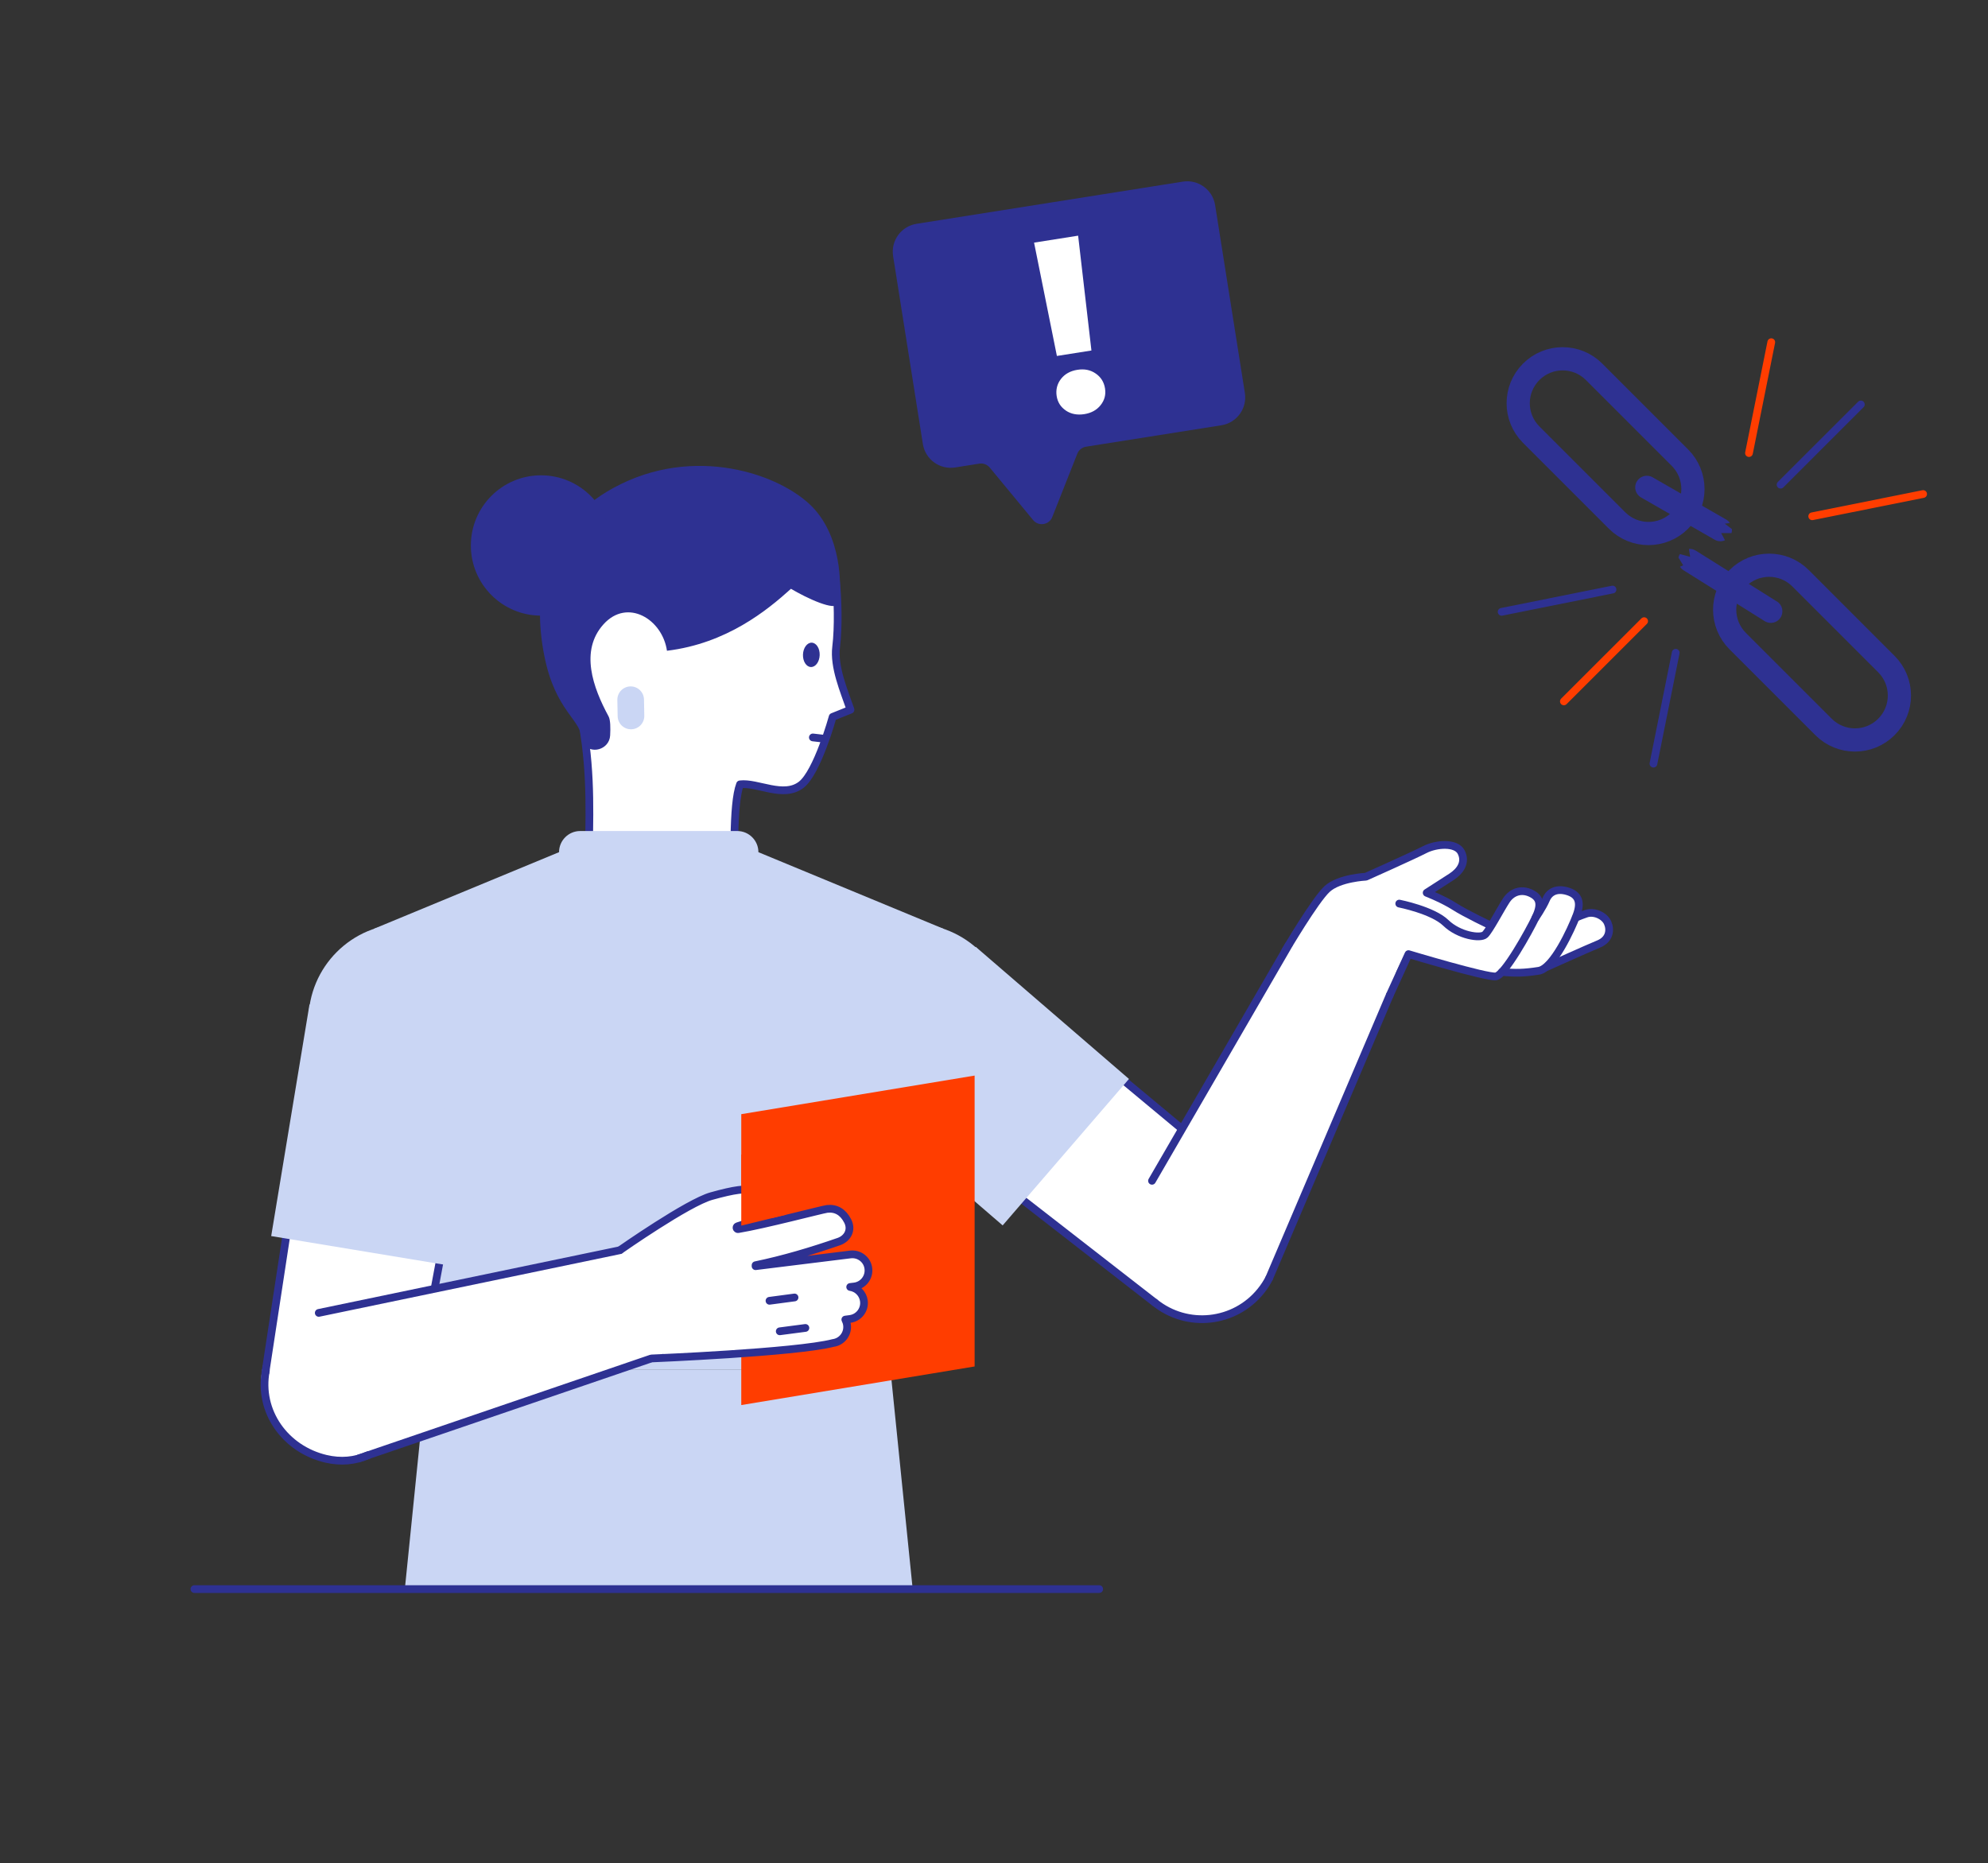 <svg width="239" height="224" viewBox="0 0 239 224" fill="none" xmlns="http://www.w3.org/2000/svg">
<rect x="0" y="0" width="239" height="224" fill="#333333" stroke="none"/>
<g clip-path="url(#clip0_10962_738)">
<path d="M191.641 44.702C189.554 42.615 186.171 42.615 184.085 44.702C181.998 46.788 181.998 50.172 184.085 52.258L194.406 62.58C196.493 64.666 199.876 64.666 201.962 62.58C204.049 60.493 204.049 57.11 201.962 55.023L191.641 44.702Z" stroke="#2E3192" stroke-width="2.79" stroke-miterlimit="10"/>
<path d="M216.464 69.524C214.377 67.438 210.994 67.438 208.908 69.524C206.821 71.611 206.821 74.994 208.908 77.081L219.229 87.402C221.316 89.489 224.699 89.489 226.785 87.402C228.872 85.315 228.872 81.932 226.785 79.846L216.464 69.524Z" stroke="#2E3192" stroke-width="2.79" stroke-miterlimit="10"/>
<path d="M213.627 72.321L203.867 66.201C203.611 66.043 203.327 65.978 203.048 65.992L203.193 66.95L201.965 66.615C201.965 66.615 201.951 66.629 201.946 66.638C201.867 66.764 201.816 66.899 201.784 67.034L202.355 67.968L201.965 68.14C202.072 68.303 202.211 68.447 202.388 68.559L212.149 74.678C212.711 75.032 213.427 74.934 213.874 74.483C213.948 74.409 214.013 74.33 214.069 74.237C214.478 73.586 214.283 72.725 213.627 72.311V72.321ZM206.922 64.099H208.159C208.21 63.941 208.229 63.779 208.219 63.616L207.359 62.965L207.968 62.876C207.857 62.714 207.708 62.574 207.526 62.467L198.677 57.385C198.008 56.999 197.157 57.236 196.771 57.901C196.385 58.57 196.617 59.421 197.287 59.807L206.136 64.89C206.531 65.118 206.992 65.127 207.382 64.955L206.922 64.099Z" fill="#2E3192"/>
<path d="M212.944 41.142L210.265 54.474" stroke="#FF3D00" stroke-width="0.93" stroke-linecap="round" stroke-linejoin="round"/>
<path d="M231.2 59.398L217.868 62.072" stroke="#FF3D00" stroke-width="0.93" stroke-linecap="round" stroke-linejoin="round"/>
<path d="M214.065 58.273L223.714 48.629" stroke="#2E3192" stroke-width="0.93" stroke-linecap="round" stroke-linejoin="round"/>
<path d="M180.528 73.562L193.86 70.883" stroke="#2E3192" stroke-width="0.93" stroke-linecap="round" stroke-linejoin="round"/>
<path d="M198.78 91.814L201.458 78.482" stroke="#2E3192" stroke-width="0.93" stroke-linecap="round" stroke-linejoin="round"/>
<path d="M197.659 74.683L188.01 84.328" stroke="#FF3D00" stroke-width="0.93" stroke-linecap="round" stroke-linejoin="round"/>
<path d="M107.372 30.8L110.948 53.381C111.241 55.237 112.98 56.497 114.836 56.204L117.728 55.743C118.202 55.669 118.681 55.85 118.988 56.218L124.201 62.528C124.857 63.323 126.131 63.123 126.507 62.161L129.516 54.548C129.693 54.102 130.093 53.781 130.567 53.707L146.838 51.13C148.693 50.838 149.953 49.098 149.66 47.243L146.084 24.662C145.791 22.807 144.052 21.546 142.197 21.839L110.195 26.908C108.339 27.201 107.079 28.94 107.372 30.796V30.8Z" fill="#2E3192"/>
<path d="M128.144 49.363C127.521 48.944 127.149 48.363 127.033 47.615C126.917 46.866 127.084 46.168 127.544 45.569C128.005 44.969 128.67 44.597 129.525 44.462C130.381 44.327 131.097 44.476 131.725 44.908C132.353 45.336 132.725 45.936 132.846 46.699C132.966 47.461 132.79 48.112 132.325 48.703C131.86 49.293 131.209 49.656 130.367 49.791C129.507 49.926 128.767 49.786 128.144 49.368V49.363ZM129.614 28.335L131.213 42.141L127.061 42.797L124.317 29.172L129.614 28.335Z" fill="white"/>
<path d="M144.508 158.609C149.519 158.609 153.581 154.547 153.581 149.536C153.581 144.526 149.519 140.464 144.508 140.464C139.498 140.464 135.436 144.526 135.436 149.536C135.436 154.547 139.498 158.609 144.508 158.609Z" fill="white"/>
<path d="M113.455 134.288C118.83 134.288 123.187 129.931 123.187 124.555C123.187 119.18 118.83 114.823 113.455 114.823C108.079 114.823 103.722 119.18 103.722 124.555C103.722 129.931 108.079 134.288 113.455 134.288Z" fill="white"/>
<path d="M119.556 116.971L107.354 132.135L138.831 156.609L150.205 142.473L119.556 116.971Z" fill="white"/>
<path d="M107.354 132.135L138.817 156.6" stroke="#2E3192" stroke-width="0.93" stroke-linecap="round" stroke-linejoin="round"/>
<path d="M150.205 142.473L119.556 116.971" stroke="#2E3192" stroke-width="0.93" stroke-linecap="round" stroke-linejoin="round"/>
<path d="M160.988 123.444C164.733 123.444 167.768 120.409 167.768 116.664C167.768 112.92 164.733 109.884 160.988 109.884C157.244 109.884 154.209 112.92 154.209 116.664C154.209 120.409 157.244 123.444 160.988 123.444Z" fill="white"/>
<path d="M167.829 116.934L168.94 114.6C168.94 114.6 178.617 117.892 179.83 117.395C181.044 116.897 181.844 116.944 181.844 116.944C181.844 116.944 184.336 117.097 185.545 116.497C186.75 115.902 189.628 114.614 189.628 114.614L193.065 112.889C193.065 112.889 193.772 112.047 193.265 110.931C192.762 109.815 191.553 109.652 190.693 109.852C189.833 110.052 189.484 110.178 189.484 110.178C189.484 110.178 190.498 107.741 188.633 107.178C186.768 106.616 186.401 107.351 185.615 108.676C184.829 110.001 185.039 109.676 185.039 109.676C185.039 109.676 185.592 107.969 184.071 107.411C182.551 106.853 181.877 107.202 181.072 108.271C180.268 109.341 179.272 111.317 179.272 111.317L171.656 107.253L175.524 104.467C175.524 104.467 176.464 103.593 175.664 102.463C174.869 101.338 172.6 101.705 172.6 101.705L164.397 105.328C164.397 105.328 160.918 105.337 159.361 107.072L154.515 114.312L167.824 116.939L167.829 116.934Z" fill="white"/>
<path d="M154.59 113.991C155.092 111.968 156.515 110.205 158.589 109.35C162.053 107.922 166.015 109.573 167.443 113.033C168.87 116.497 167.22 120.459 163.76 121.887C160.296 123.314 156.334 121.663 154.906 118.204C154.334 116.813 154.255 115.344 154.59 113.991Z" fill="white"/>
<path d="M154.52 114.302C154.52 114.302 158.1 108.211 159.551 106.881C161.002 105.551 164.211 105.407 164.211 105.407C164.211 105.407 169.921 102.858 171.293 102.147C172.665 101.44 175.059 101.254 175.669 102.458C176.278 103.663 175.576 104.723 174.497 105.425C173.413 106.127 171.516 107.341 171.516 107.341C171.516 107.341 173.502 108.118 174.864 108.992C176.227 109.866 179.161 111.247 179.161 111.247" stroke="#2E3192" stroke-width="0.93" stroke-linecap="round" stroke-linejoin="round"/>
<path d="M168.219 108.639C168.219 108.639 172.246 109.434 173.818 110.959C175.39 112.484 177.989 112.884 178.528 112.373C179.068 111.861 180.393 109.322 181.077 108.271C181.76 107.22 182.913 106.839 184.076 107.411C185.239 107.983 185.313 108.862 184.578 110.383C183.844 111.908 180.905 117.241 179.83 117.395C178.756 117.553 169.33 114.716 169.33 114.716L167.061 119.687" stroke="#2E3192" stroke-width="0.93" stroke-linecap="round" stroke-linejoin="round"/>
<path d="M184.578 110.382C184.578 110.382 185.467 109.103 185.876 108.141C186.285 107.183 187.196 106.774 188.461 107.164C189.726 107.555 190.154 108.424 189.526 110.071C188.903 111.717 186.731 116.451 184.988 116.72C183.244 116.99 182.216 117.018 180.565 116.855" stroke="#2E3192" stroke-width="0.93" stroke-linecap="round" stroke-linejoin="round"/>
<path d="M189.461 110.336C189.461 110.336 189.731 110.187 190.693 109.852C191.656 109.517 192.888 110.103 193.265 110.931C193.641 111.763 193.539 112.949 192.186 113.502C190.828 114.056 186.001 116.237 186.001 116.237" stroke="#2E3192" stroke-width="0.93" stroke-linecap="round" stroke-linejoin="round"/>
<path d="M154.924 113.637L167.057 119.696L152.609 153.735L136.375 145.625L154.924 113.637Z" fill="white"/>
<path d="M167.061 119.687L152.599 153.642" stroke="#2E3192" stroke-width="0.93" stroke-linecap="round" stroke-linejoin="round"/>
<path d="M138.496 141.97L154.915 113.646" stroke="#2E3192" stroke-width="0.93" stroke-linecap="round" stroke-linejoin="round"/>
<path d="M152.576 153.689C152.302 154.224 151.967 154.74 151.572 155.228C148.429 159.13 142.718 159.743 138.817 156.595" stroke="#2E3192" stroke-width="0.93" stroke-linecap="round" stroke-linejoin="round"/>
<path d="M99.831 66.783C99.831 66.783 91.098 60.817 80.863 62.184C70.628 63.551 70.242 74.014 70.242 74.014L70.911 110.038L88.373 109.783C88.094 104.612 88.242 99.534 88.884 94.558C90.977 94.298 94.939 95.758 96.678 94.023C98.417 92.289 100.114 86.183 100.114 86.183L102.56 85.202C101.495 83.649 100.663 81.091 100.375 79.264C100.165 77.948 100.398 77.46 100.533 76.134C100.914 72.498 101.156 71.694 99.835 66.774L99.831 66.783Z" fill="white"/>
<path d="M98.742 64.528C98.742 64.528 90.376 58.222 80.137 59.584C69.897 60.947 65.991 74.632 65.991 74.632C72.948 89.466 70.162 99.148 70.906 110.043L88.367 109.787C88.288 103.719 88.051 96.711 88.967 94.302C91.06 94.042 94.194 95.999 96.324 94.353C98.267 92.851 100.104 86.192 100.104 86.192L102.248 85.332C101.457 83.035 100.225 80.198 100.523 77.78C100.82 75.362 100.727 71.958 100.481 69.647C100.29 67.862 99.318 66.676 98.742 64.532V64.528Z" stroke="#2E3192" stroke-width="0.93" stroke-linecap="round" stroke-linejoin="round"/>
<path d="M98.021 61.338C94.571 57.334 84.35 53.479 74.701 58.171C65.052 62.863 63.992 71.615 65.447 78.892C66.796 85.63 69.967 86.56 69.911 88.885C69.953 89.034 70.009 89.173 70.083 89.304C70.934 90.81 73.259 90.15 73.352 88.425C73.399 87.537 73.394 86.551 73.162 86.128C71.283 82.659 69.688 78.236 72.557 75.056C75.426 71.88 79.639 74.447 80.183 78.241C87.359 77.371 92.237 73.372 95.092 70.791C96.905 71.875 100.491 73.577 100.793 72.549C101.109 71.466 101.472 65.337 98.021 61.338Z" fill="#2E3192"/>
<path d="M98.543 78.77C98.572 77.962 98.146 77.29 97.592 77.27C97.037 77.25 96.564 77.89 96.535 78.698C96.506 79.507 96.932 80.178 97.486 80.198C98.041 80.218 98.514 79.579 98.543 78.77Z" fill="#2E3192"/>
<path d="M98.966 88.806L97.724 88.662" stroke="#2E3192" stroke-width="0.93" stroke-linecap="round" stroke-linejoin="round"/>
<path d="M77.458 86.05L77.421 84.102C77.404 83.216 76.673 82.511 75.789 82.528C74.904 82.545 74.201 83.277 74.218 84.163L74.255 86.111C74.272 86.997 75.003 87.701 75.888 87.684C76.772 87.667 77.475 86.936 77.458 86.05Z" fill="#CAD6F4"/>
<path d="M65.043 74.018C69.701 74.018 73.478 70.242 73.478 65.583C73.478 60.924 69.701 57.148 65.043 57.148C60.384 57.148 56.607 60.924 56.607 65.583C56.607 70.242 60.384 74.018 65.043 74.018Z" fill="#2E3192"/>
<path d="M109.684 134.302C116.104 134.302 121.309 129.098 121.309 122.677C121.309 116.257 116.104 111.052 109.684 111.052C103.263 111.052 98.058 116.257 98.058 122.677C98.058 129.098 103.263 134.302 109.684 134.302Z" fill="#CAD6F4"/>
<path d="M67.209 102.459C67.209 101.054 68.349 99.915 69.753 99.915H79.193H88.632C90.037 99.915 91.176 101.054 91.176 102.459L113.455 111.68L107.042 164.701H51.339L44.926 111.68L67.205 102.459H67.209Z" fill="#CAD6F4"/>
<path d="M51.343 164.7H79.197H107.051L109.725 191.057H79.197H48.669L51.343 164.7Z" fill="#CAD6F4"/>
<path d="M120.541 147.332L135.725 129.723L117.299 113.836L102.116 131.444L120.541 147.332Z" fill="#CAD6F4"/>
<path d="M132.148 191.057H23.373" stroke="#2E3192" stroke-width="0.93" stroke-linecap="round" stroke-linejoin="round"/>
<path d="M50.046 153.949L48.478 141.501" stroke="#2E3192" stroke-width="0.93" stroke-linecap="round" stroke-linejoin="round"/>
<path d="M40.466 175.321C45.477 175.321 49.539 171.259 49.539 166.249C49.539 161.238 45.477 157.177 40.466 157.177C35.456 157.177 31.394 161.238 31.394 166.249C31.394 171.259 35.456 175.321 40.466 175.321Z" fill="white"/>
<path d="M47.52 137.004C52.896 137.004 57.253 132.647 57.253 127.272C57.253 121.896 52.896 117.539 47.52 117.539C42.145 117.539 37.788 121.896 37.788 127.272C37.788 132.647 42.145 137.004 47.52 137.004Z" fill="white"/>
<path d="M57.113 128.899L37.922 125.639L31.9 165.054L49.789 168.09L57.113 128.899Z" fill="white"/>
<path d="M37.922 125.639L31.905 165.035" stroke="#2E3192" stroke-width="0.93" stroke-linecap="round" stroke-linejoin="round"/>
<path d="M49.789 168.09L57.113 128.898" stroke="#2E3192" stroke-width="0.93" stroke-linecap="round" stroke-linejoin="round"/>
<path d="M117.17 164.291L89.116 168.932V133.958L117.17 129.318V164.291Z" fill="#FF3D00"/>
<path d="M76.323 163.631C80.068 163.631 83.103 160.595 83.103 156.851C83.103 153.107 80.068 150.071 76.323 150.071C72.579 150.071 69.544 153.107 69.544 156.851C69.544 160.595 72.579 163.631 76.323 163.631Z" fill="white"/>
<path d="M79.774 162.812C79.774 162.812 88.456 162.608 91.311 162.426C94.171 162.24 100.495 161.408 100.495 161.408C100.495 161.408 101.811 160.896 101.797 159.985C101.783 159.073 101.773 158.641 101.773 158.641C101.773 158.641 103.768 158.743 103.871 156.772C103.978 154.8 102.42 154.786 102.42 154.786C102.42 154.786 104.643 154.409 104.392 152.517C104.145 150.624 102.829 150.894 101.866 150.94C100.904 150.987 93.817 151.67 93.817 151.67L101.369 149.108C101.369 149.108 102.401 148.09 102.025 147.099C101.648 146.109 100.969 145.314 99.923 145.342C98.876 145.37 90.632 147.271 90.632 147.271C90.632 147.271 92.389 146.239 92.827 145.89C93.264 145.542 93.808 144.858 93.231 144.035C92.655 143.217 90.827 142.728 88.674 142.993C86.516 143.258 81.531 145.37 78.425 147.695C76.43 149.011 74.561 150.285 74.561 150.285L79.769 162.812H79.774Z" fill="white"/>
<path d="M78.332 163.329C78.332 163.329 95.691 162.622 100.16 161.469C101.22 161.329 101.969 160.353 101.829 159.293C101.797 159.065 101.727 158.851 101.625 158.655L102.183 158.581C103.248 158.442 103.996 157.47 103.857 156.405C103.74 155.521 103.048 154.856 102.211 154.735L102.708 154.675C103.773 154.545 104.526 153.573 104.396 152.513C104.275 151.448 103.294 150.694 102.234 150.825L90.836 152.234V152.117C94.161 151.429 97.514 150.434 100.876 149.267C101.88 148.899 102.466 147.886 101.908 146.798C101.346 145.709 100.504 145.226 99.434 145.347C98.765 145.44 91.901 147.258 88.739 147.779C88.674 147.788 88.609 147.756 88.572 147.7C88.507 147.602 88.558 147.467 88.669 147.435C90.562 146.867 92.524 146.114 93.04 145.765C93.794 145.258 93.78 143.226 91.157 143.031C89.465 142.905 88.376 143.017 85.531 143.808C82.689 144.593 74.566 150.285 74.566 150.285" stroke="#2E3192" stroke-width="0.93" stroke-linecap="round" stroke-linejoin="round"/>
<path d="M95.519 155.996L92.51 156.396" stroke="#2E3192" stroke-width="0.93" stroke-miterlimit="10" stroke-linecap="round"/>
<path d="M96.826 159.66L93.743 160.064" stroke="#2E3192" stroke-width="0.93" stroke-miterlimit="10" stroke-linecap="round"/>
<path d="M74.533 150.313L78.114 163.394L43.121 175.345L38.332 157.846L74.533 150.313Z" fill="white"/>
<path d="M78.128 163.389L43.131 175.344" stroke="#2E3192" stroke-width="0.93" stroke-linecap="round" stroke-linejoin="round"/>
<path d="M38.322 157.851L74.519 150.317" stroke="#2E3192" stroke-width="0.93" stroke-linecap="round" stroke-linejoin="round"/>
<path d="M94.473 146.053L89.116 147.356V138.813H95.282L94.473 146.053Z" fill="#FF3D00"/>
<path d="M60.146 124.564L37.207 120.771L32.603 148.614L55.542 152.408L60.146 124.564Z" fill="#CAD6F4"/>
<path d="M48.711 134.302C55.132 134.302 60.337 129.098 60.337 122.677C60.337 116.257 55.132 111.052 48.711 111.052C42.291 111.052 37.086 116.257 37.086 122.677C37.086 129.098 42.291 134.302 48.711 134.302Z" fill="#CAD6F4"/>
<path d="M44.279 174.949C42.675 175.665 40.959 175.809 39.173 175.391C34.295 174.238 31.022 169.704 31.961 164.779" stroke="#2E3192" stroke-width="0.93" stroke-linecap="round" stroke-linejoin="round"/>
</g>
<defs>
<clipPath id="clip0_10962_738">
<rect width="237.621" height="223.206" fill="white" transform="translate(0.689 0.397)"/>
</clipPath>
</defs>
</svg>
